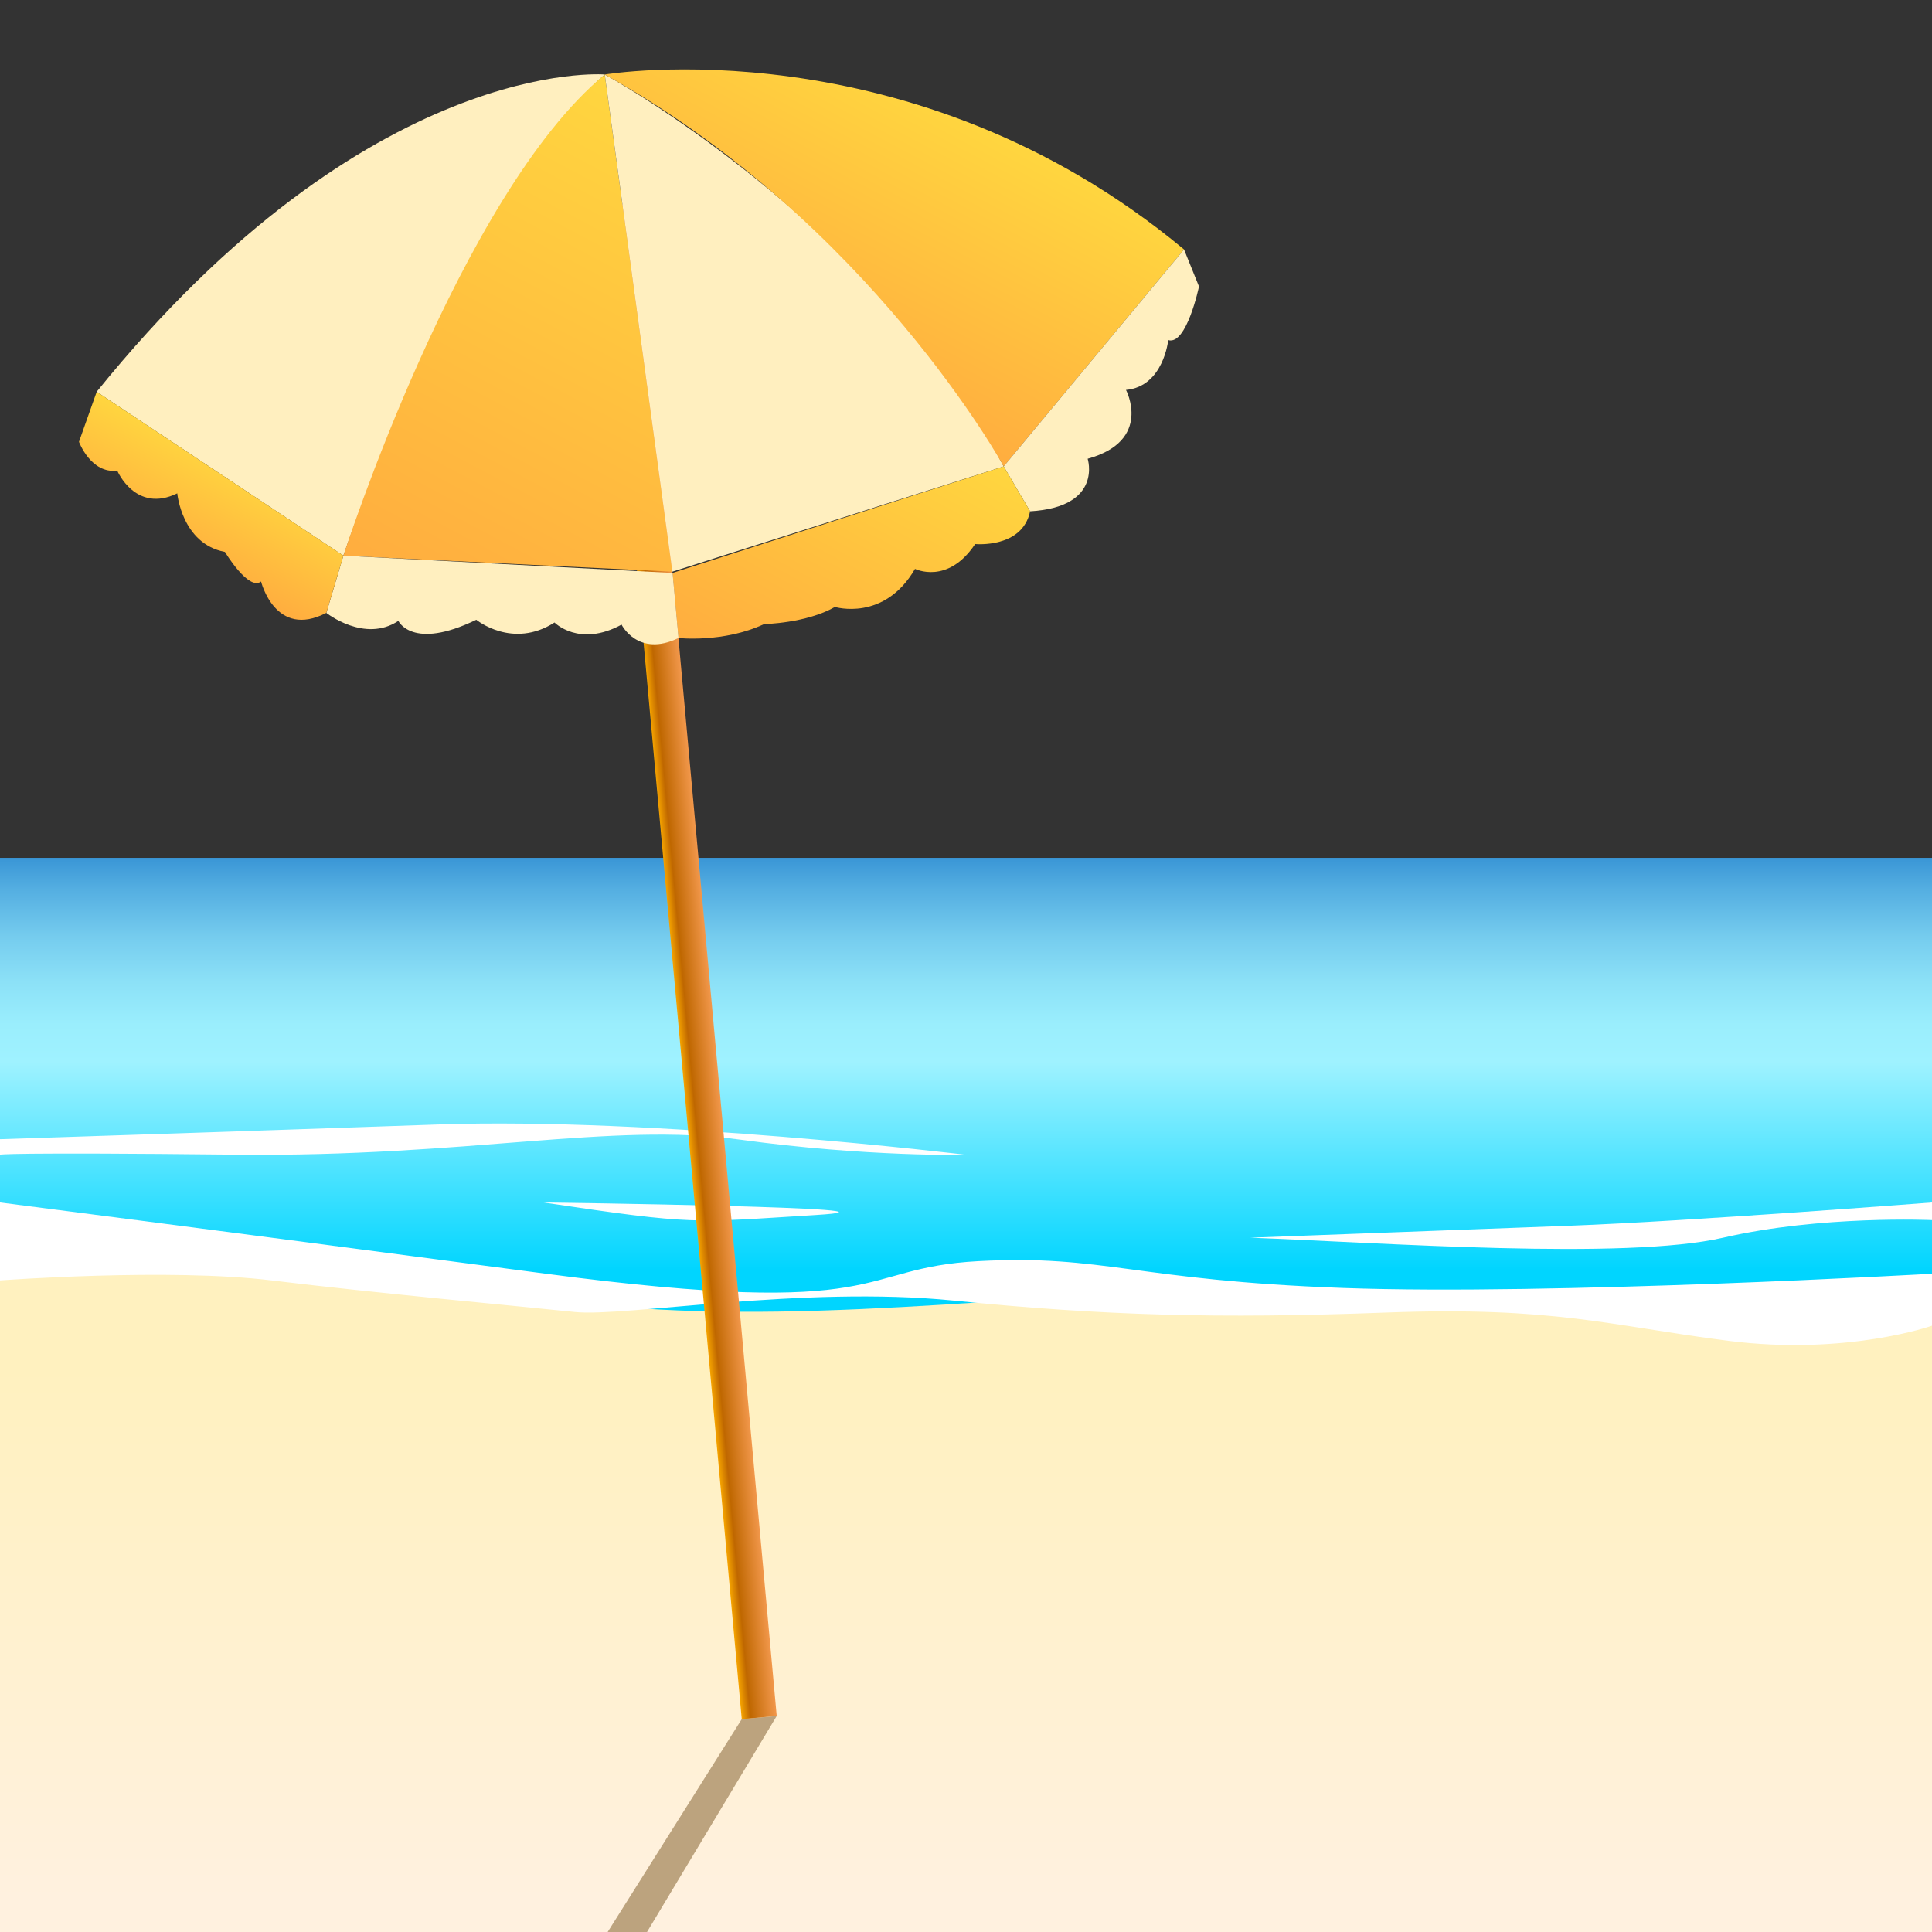 <?xml version="1.0" encoding="utf-8"?>
<!-- Generator: Adobe Illustrator 15.0.2, SVG Export Plug-In . SVG Version: 6.00 Build 0)  -->
<!DOCTYPE svg PUBLIC "-//W3C//DTD SVG 1.1//EN" "http://www.w3.org/Graphics/SVG/1.1/DTD/svg11.dtd">
<svg version="1.1" id="レイヤー_1" xmlns="http://www.w3.org/2000/svg" xmlns:xlink="http://www.w3.org/1999/xlink" x="0px"
	 y="0px" width="64px" height="64px" viewBox="0 0 64 64" style="enable-background:new 0 0 64 64;" xml:space="preserve">
<rect x="0" y="0" width="64" height="64" fill="#333333" stroke="none"/>
<linearGradient id="SVGID_1_" gradientUnits="userSpaceOnUse" x1="32" y1="26.417" x2="32" y2="42.101">
	<stop  offset="0" style="stop-color:#0062BF"/>
	<stop  offset="0.09" style="stop-color:#2A88D0"/>
	<stop  offset="0.193" style="stop-color:#54AEE1"/>
	<stop  offset="0.294" style="stop-color:#75CCEE"/>
	<stop  offset="0.39" style="stop-color:#8CE1F7"/>
	<stop  offset="0.48" style="stop-color:#9AEEFD"/>
	<stop  offset="0.558" style="stop-color:#9FF2FF"/>
	<stop  offset="1" style="stop-color:#00D5FF"/>
</linearGradient>
<rect y="28.417" style="fill:url(#SVGID_1_);" width="64" height="35.583"/>
<path style="fill:#FFFFFF;" d="M18,39.833C23.08,40.591,22.917,40.5,27,40.25S18,39.833,18,39.833z"/>
<path style="fill:#FFFFFF;" d="M0,38.25c0,0,0.167-0.083,7.833,0S20.25,37.167,24.5,37.75
	s7.5,0.504,7.5,0.504S21.667,37,14.5,37.25S0,37.737,0,37.737V38.25z"/>
<linearGradient id="SVGID_2_" gradientUnits="userSpaceOnUse" x1="32" y1="45.333" x2="32" y2="62.937">
	<stop  offset="0" style="stop-color:#FFF1BF"/>
	<stop  offset="1" style="stop-color:#FFF1DF"/>
</linearGradient>
<path style="fill:url(#SVGID_2_);" d="M0,64V41.583c0,0,9.417-0.666,15.667,0.917
	s13.583,0.833,21.417,0.333S64,43.583,64,43.583V64H0z"/>
<polygon style="fill:#BCA37E;" points="24.571,56.949 19.5,65 20.833,65 25.73,56.844 "/>
<path style="fill:#FFFFFF;" d="M0,39.833v2.583c0,0,5.583-0.417,9,0s8.398,0.872,10.037,1.045
	s7.547-0.878,12.546-0.378s8.758,0.606,14.333,0.397S53.333,43.916,57.25,44.416
	s6.75-0.5,6.75-0.5v-1.722c0,0-12.583,0.722-19.5,0.472s-7.917-1.111-12.083-0.889
	s-2.75,1.945-14.333,0.417S0,39.833,0,39.833z"/>
<linearGradient id="SVGID_3_" gradientUnits="userSpaceOnUse" x1="22.366" y1="31.514" x2="23.815" y2="31.514" gradientTransform="matrix(0.996 -0.091 0.091 0.996 -2.915 2.539)">
	<stop  offset="0" style="stop-color:#FFAE00"/>
	<stop  offset="0.236" style="stop-color:#BF6700"/>
	<stop  offset="1" style="stop-color:#FFA45F"/>
</linearGradient>
<polygon style="fill:url(#SVGID_3_);" points="25.73,56.844 24.571,56.949 20,6.824 
	21.159,6.718 "/>
<path style="fill:#FFEFBF;" d="M20.033,2.467c0,0-7.81-0.651-16.831,10.512l8.172,5.428
	C11.375,18.407,15.389,6.578,20.033,2.467z"/>
<linearGradient id="SVGID_4_" gradientUnits="userSpaceOnUse" x1="16.531" y1="19.545" x2="26.455" y2="4.362" gradientTransform="matrix(0.996 -0.091 0.091 0.996 -2.915 2.539)">
	<stop  offset="0" style="stop-color:#FFAD3F"/>
	<stop  offset="1" style="stop-color:#FFD63F"/>
</linearGradient>
<path style="fill:url(#SVGID_4_);" d="M22.273,18.937l-10.899-0.529c0,0,3.854-11.975,8.659-15.94
	L22.273,18.937z"/>
<path style="fill:#FFEFBF;" d="M33.249,15.451l-10.976,3.486L20.033,2.467
	C20.033,2.467,28.967,7.344,33.249,15.451z"/>
<linearGradient id="SVGID_5_" gradientUnits="userSpaceOnUse" x1="28.205" y1="11.804" x2="33.51" y2="3.686" gradientTransform="matrix(0.996 -0.091 0.091 0.996 -2.915 2.539)">
	<stop  offset="0" style="stop-color:#FFAD3F"/>
	<stop  offset="1" style="stop-color:#FFD63F"/>
</linearGradient>
<path style="fill:url(#SVGID_5_);" d="M39.222,8.263l-5.973,7.188c0,0-4.429-8.093-13.216-12.983
	C20.033,2.467,30.196,0.749,39.222,8.263z"/>
<path style="fill:#FFEFBF;" d="M39.222,8.263l0.496,1.227c0,0-0.411,1.962-1.019,1.776
	c0,0-0.154,1.538-1.399,1.651c0,0,0.892,1.683-1.27,2.28
	c0,0,0.516,1.6-1.907,1.741l-0.874-1.487L39.222,8.263z"/>
<linearGradient id="SVGID_6_" gradientUnits="userSpaceOnUse" x1="26.605" y1="22.791" x2="32.115" y2="14.36" gradientTransform="matrix(0.996 -0.091 0.091 0.996 -2.915 2.539)">
	<stop  offset="0" style="stop-color:#FFAD3F"/>
	<stop  offset="1" style="stop-color:#FFD63F"/>
</linearGradient>
<path style="fill:url(#SVGID_6_);" d="M22.277,18.98l0.197,2.155c0,0,1.492,0.167,2.837-0.461
	c0,0,1.399-0.026,2.347-0.568c0,0,1.632,0.498,2.653-1.261
	c0,0,1.082,0.542,1.992-0.823c0,0,1.564,0.152,1.82-1.084l-0.874-1.487
	L22.277,18.98z"/>
<path style="fill:#FFEFBF;" d="M11.375,18.407l-0.565,1.896c0,0,1.272,1.007,2.386,0.264
	c0,0,0.46,0.996,2.581-0.037c0,0,1.197,0.985,2.592,0.091
	c0,0,0.815,0.837,2.221,0.07c0,0,0.543,1.1,1.886,0.444l-0.197-2.155
	L11.375,18.407z"/>
<linearGradient id="SVGID_7_" gradientUnits="userSpaceOnUse" x1="7.41" y1="16.763" x2="9.393" y2="13.729" gradientTransform="matrix(0.996 -0.091 0.091 0.996 -2.915 2.539)">
	<stop  offset="0" style="stop-color:#FFAD3F"/>
	<stop  offset="1" style="stop-color:#FFD63F"/>
</linearGradient>
<path style="fill:url(#SVGID_7_);" d="M3.203,12.979l-0.587,1.657c0,0,0.392,1.063,1.268,0.955
	c0,0,0.604,1.424,1.988,0.752c0,0,0.152,1.67,1.579,1.94
	c0,0,0.784,1.305,1.197,0.98c0,0,0.47,1.915,2.162,1.039l0.565-1.896
	L3.203,12.979z"/>
<path style="fill:#FFFFFF;" d="M41.417,41c4.416,0.167,12.416,0.75,15.666,0S64,40.417,64,40.417
	v-0.584c0,0-8.083,0.624-12,0.771S41.417,41,41.417,41z"/>
</svg>
